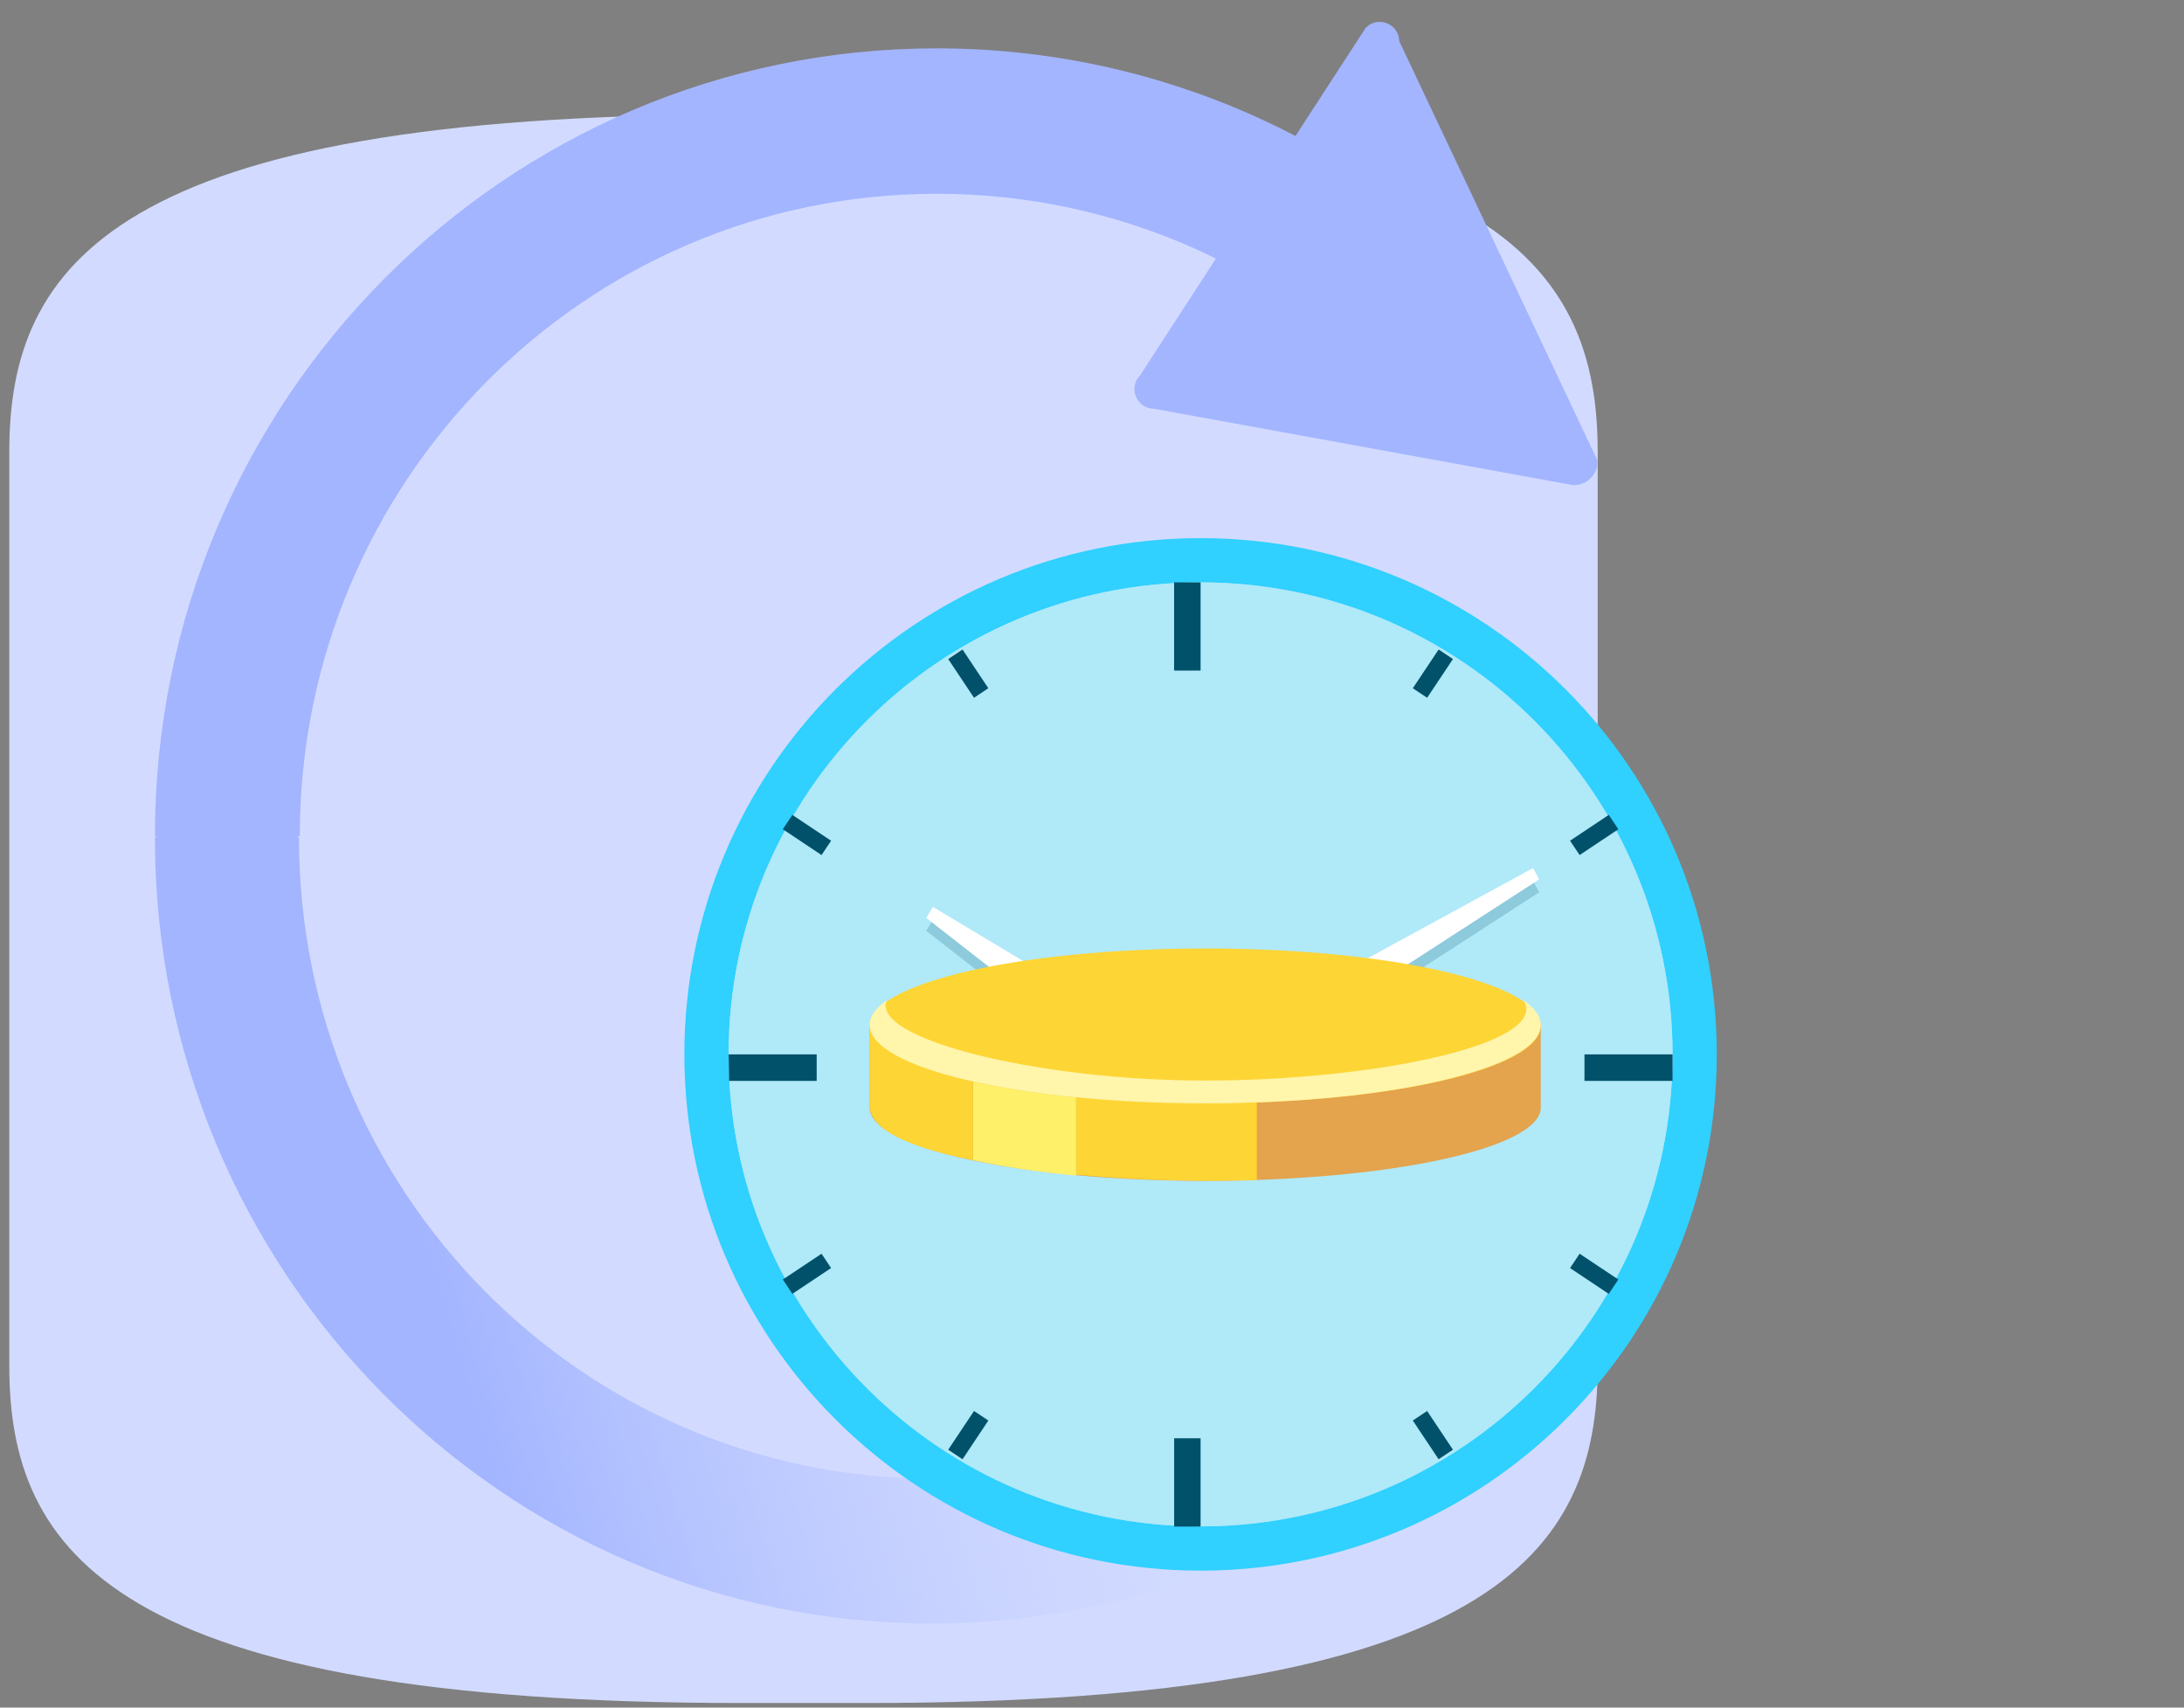 <svg width="165" height="129" viewBox="0 0 165 129" fill="none" xmlns="http://www.w3.org/2000/svg">
<rect x="0" y="0" width="165" height="129" fill="#808080" stroke="none"/>
<g clip-path="url(#clip0_2_514)">
<g clip-path="url(#clip1_2_514)">
<path fill-rule="evenodd" clip-rule="evenodd" d="M65.441 8.653H60.703H55.967C8.599 8.653 0.703 20.048 0.703 34.107V68.653V103.199C0.703 117.258 8.599 128.653 55.967 128.653H60.703H65.441C112.809 128.653 120.703 117.258 120.703 103.199V68.653V34.107C120.703 20.048 112.809 8.653 65.441 8.653Z" fill="#D2DBFF"/>
<path fill-rule="evenodd" clip-rule="evenodd" d="M70.772 3.653C87.521 3.653 103.152 10.718 114.266 22.894C116.308 25.131 116.156 28.606 113.926 30.655C111.697 32.704 108.235 32.551 106.193 30.314C97.131 20.385 84.416 14.639 70.772 14.639C44.2 14.639 22.65 36.358 22.65 63.161C18.463 63.421 16.842 64.124 11.703 63.161C11.703 30.3 38.144 3.653 70.772 3.653Z" fill="#A3B5FF"/>
<path d="M22.587 63.267C22.587 90.015 44.011 111.689 70.428 111.689C93.291 111.689 115.688 94.856 117.841 70.993C118.113 67.978 120.76 65.756 123.753 66.03C126.747 66.304 128.952 68.971 128.68 71.986C125.97 102.016 98.513 122.653 70.428 122.653C37.99 122.653 11.703 96.059 11.703 63.267C16.971 59.412 17.464 60.171 22.587 63.267Z" fill="url(#paint0_linear_2_514)"/>
<path fill-rule="evenodd" clip-rule="evenodd" d="M87.161 30.875C85.857 30.855 85.214 29.272 86.139 28.347L103.186 2.09C104.112 1.165 105.695 1.803 105.714 3.112L120.703 34.818C120.722 35.836 119.89 36.668 118.868 36.653L87.161 30.875Z" fill="#A3B5FF"/>
<path d="M90.703 118.653C112.242 118.653 129.703 101.192 129.703 79.653C129.703 58.114 112.242 40.653 90.703 40.653C69.164 40.653 51.703 58.114 51.703 79.653C51.703 101.192 69.164 118.653 90.703 118.653Z" fill="#30D0FF"/>
<path d="M90.703 115.31C110.396 115.31 126.36 99.346 126.36 79.653C126.36 59.96 110.396 43.996 90.703 43.996C71.01 43.996 55.046 59.96 55.046 79.653C55.046 99.346 71.01 115.31 90.703 115.31Z" fill="#FCF9F0"/>
<path d="M90.703 115.31C110.396 115.31 126.36 99.346 126.36 79.653C126.36 59.96 110.396 43.996 90.703 43.996C71.01 43.996 55.046 59.96 55.046 79.653C55.046 99.346 71.01 115.31 90.703 115.31Z" fill="#64DBFF" fill-opacity="0.5"/>
<path fill-rule="evenodd" clip-rule="evenodd" d="M90.703 43.996H88.703V50.655H90.703V43.996ZM61.7 81.654V79.653H55.046L55.082 81.654H61.7ZM90.703 108.653H88.707V115.324H90.703V108.653ZM126.36 79.653V81.653H119.706V79.653H126.36Z" fill="#01516A"/>
<path d="M109.228 49.428L107.278 52.353" stroke="#01516A" stroke-width="1.3"/>
<path d="M121.903 62.103L118.978 64.053" stroke="#01516A" stroke-width="1.3"/>
<path d="M109.228 109.878L107.278 106.953" stroke="#01516A" stroke-width="1.3"/>
<path d="M121.903 97.203L118.978 95.253" stroke="#01516A" stroke-width="1.3"/>
<path d="M72.178 49.428L74.128 52.353" stroke="#01516A" stroke-width="1.3"/>
<path d="M59.503 62.103L62.428 64.053" stroke="#01516A" stroke-width="1.3"/>
<path d="M72.178 109.878L74.128 106.953" stroke="#01516A" stroke-width="1.3"/>
<path d="M59.503 97.203L62.428 95.253" stroke="#01516A" stroke-width="1.3"/>
<g opacity="0.2">
<path d="M89.728 84.528C91.343 84.528 92.653 83.218 92.653 81.603C92.653 79.987 91.343 78.678 89.728 78.678C88.112 78.678 86.803 79.987 86.803 81.603C86.803 83.218 88.112 84.528 89.728 84.528Z" fill="black"/>
<path d="M86.803 86.478L83.644 84.1L115.82 66.55L116.286 67.406L86.803 86.478Z" fill="#01516A"/>
<path d="M69.977 70.321L70.479 69.485L94.854 84.11L90.703 86.478L69.977 70.321Z" fill="#01516A"/>
</g>
<path d="M89.728 83.553C91.343 83.553 92.653 82.243 92.653 80.628C92.653 79.012 91.343 77.703 89.728 77.703C88.112 77.703 86.803 79.012 86.803 80.628C86.803 82.243 88.112 83.553 89.728 83.553Z" fill="black"/>
<path d="M86.803 85.503L83.644 83.125L115.82 65.575L116.286 66.431L86.803 85.503Z" fill="white"/>
<path d="M69.977 69.346L70.479 68.51L94.854 83.135L90.703 85.503L69.977 69.346Z" fill="white"/>
<path fill-rule="evenodd" clip-rule="evenodd" d="M65.703 77.503V83.674C65.703 86.726 77.051 89.203 91.051 89.203C105.055 89.203 116.403 86.726 116.403 83.674V77.503H65.703Z" fill="#E4A34D"/>
<path fill-rule="evenodd" clip-rule="evenodd" d="M73.503 87.643C75.745 88.131 78.386 88.53 81.303 88.813V77.503H73.503V87.643Z" fill="#FEF068"/>
<path fill-rule="evenodd" clip-rule="evenodd" d="M73.503 77.503H65.703V83.45C65.703 85.386 68.694 86.675 73.503 87.643V77.503Z" fill="#FDD535"/>
<path fill-rule="evenodd" clip-rule="evenodd" d="M81.303 88.738C84.515 89.034 88.053 89.203 91.781 89.203C92.857 89.203 93.912 89.182 94.953 89.157V77.503H81.303V88.738Z" fill="#FDD535"/>
<path fill-rule="evenodd" clip-rule="evenodd" d="M116.403 77.503C116.403 80.732 105.055 83.353 91.055 83.353C77.051 83.353 65.703 80.732 65.703 77.503C65.703 74.273 77.051 71.653 91.055 71.653C105.055 71.653 116.403 74.273 116.403 77.503Z" fill="#FDD535"/>
<path fill-rule="evenodd" clip-rule="evenodd" d="M115.105 75.553C117.146 78.879 103.731 81.63 91.055 81.63C78.375 81.63 65.711 78.463 67.001 75.553C66.172 76.14 65.703 76.767 65.703 77.421C65.703 80.698 77.051 83.353 91.055 83.353C105.055 83.353 116.403 80.698 116.403 77.421C116.403 76.767 115.938 76.14 115.105 75.553Z" fill="#FFF5AB"/>
</g>
</g>
<defs>
<linearGradient id="paint0_linear_2_514" x1="82.203" y1="86.653" x2="33.149" y2="101.35" gradientUnits="userSpaceOnUse">
<stop stop-color="#C4CFFF" stop-opacity="0.01"/>
<stop offset="0.979" stop-color="#A3B5FF"/>
</linearGradient>
<clipPath id="clip0_2_514">
<rect width="164" height="128" fill="white" transform="translate(0.703 0.653)"/>
</clipPath>
<clipPath id="clip1_2_514">
<rect width="164" height="128" fill="white" transform="translate(0.703 0.653)"/>
</clipPath>
</defs>
</svg>
